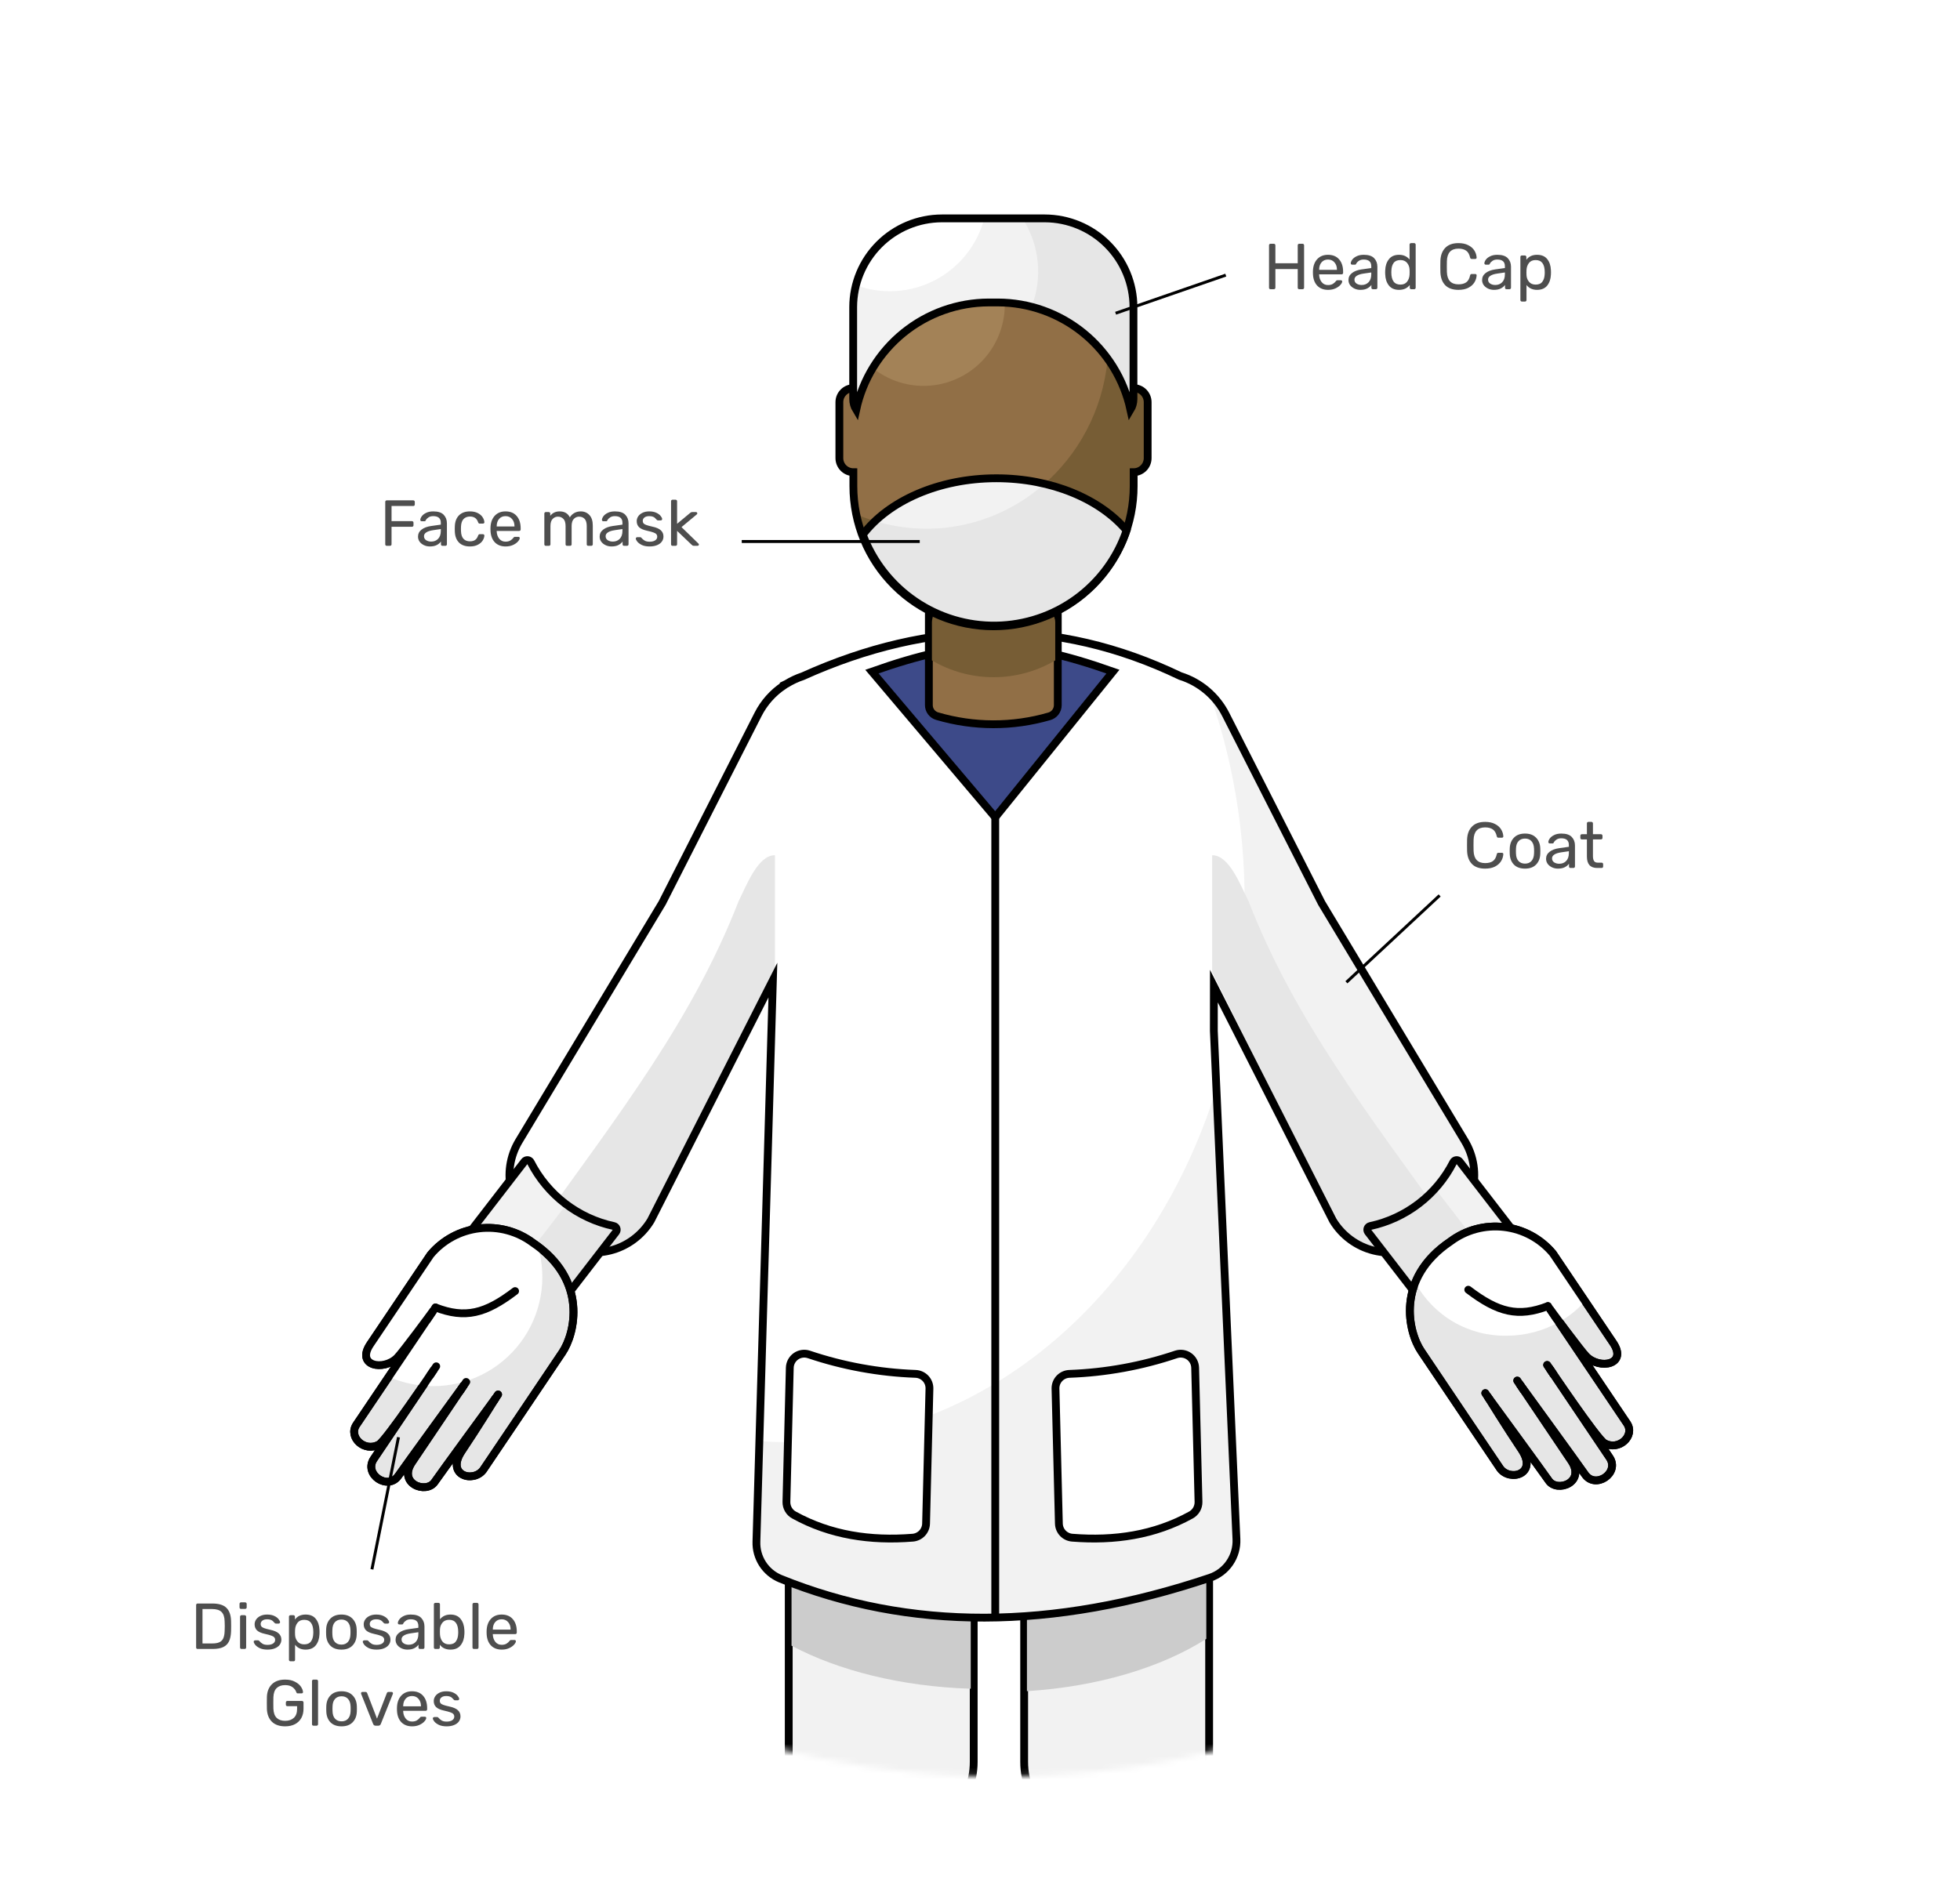 <svg width="332" height="320" viewBox="0 0 332 320" fill="none" xmlns="http://www.w3.org/2000/svg">
<g filter="url(#filter0_d)">
<path d="M323 24H3V311H323V24Z" fill="white"/>
</g>
<mask id="mask0" mask-type="alpha" maskUnits="userSpaceOnUse" x="19" y="0" width="301" height="301">
<circle cx="169.5" cy="150.5" r="150.5" fill="#C4C4C4"/>
</mask>
<g mask="url(#mask0)">
<path d="M192.035 254.789H186.258C179.201 254.789 173.48 260.51 173.48 267.567V298.506C173.48 305.563 179.201 311.284 186.258 311.284H192.035C199.093 311.284 204.813 305.563 204.813 298.506V267.567C204.813 260.51 199.093 254.789 192.035 254.789Z" fill="#F2F2F2" stroke="black" stroke-width="1.323" stroke-miterlimit="10"/>
<path d="M152.157 254.789H146.38C139.322 254.789 133.602 260.51 133.602 267.567V298.506C133.602 305.563 139.322 311.284 146.38 311.284H152.157C159.214 311.284 164.935 305.563 164.935 298.506V267.567C164.935 260.51 159.214 254.789 152.157 254.789Z" fill="#F2F2F2" stroke="black" stroke-width="1.323" stroke-miterlimit="10"/>
<path d="M195.445 255.267H182.845C180.451 255.311 178.173 256.301 176.506 258.019C174.84 259.737 173.921 262.045 173.95 264.439V286.53C186.05 285.762 196.765 282.485 204.333 277.666V264.436C204.361 262.044 203.443 259.738 201.778 258.02C200.113 256.303 197.837 255.313 195.445 255.267Z" fill="#CCCCCC"/>
<path d="M155.545 255.267H142.961C140.59 255.291 138.325 256.253 136.66 257.942C134.995 259.631 134.066 261.91 134.076 264.281V278.827C141.998 283.034 152.633 285.745 164.431 286.118V264.278C164.44 261.907 163.511 259.629 161.846 257.94C160.181 256.252 157.916 255.291 155.545 255.267Z" fill="#CCCCCC"/>
<path d="M248.625 193.346L224.344 152.98L208.109 121.042C207.324 119.5 206.238 118.13 204.915 117.012C203.593 115.895 202.061 115.053 200.409 114.536C179.446 104.472 158.117 104.811 136.458 114.577C135.489 114.9 134.56 115.335 133.691 115.872C133.54 115.945 133.391 116.014 133.239 116.088V116.153C131.397 117.383 129.902 119.067 128.898 121.042L112.658 152.98L88.377 193.346C86.853 195.897 86.399 198.948 87.117 201.832C87.834 204.716 89.664 207.199 92.206 208.738L95.337 210.621C97.888 212.145 100.939 212.598 103.823 211.88C106.706 211.163 109.189 209.333 110.728 206.791L131.41 166.055L128.625 261.194C128.581 262.529 128.945 263.846 129.67 264.968C130.394 266.091 131.444 266.965 132.679 267.474C154.523 276.328 178.785 276.274 205.467 267.311C206.82 266.852 207.986 265.967 208.792 264.788C209.597 263.609 209.998 262.2 209.933 260.773L206.106 174.654L206.113 167.072C206.876 168.572 226.278 206.792 226.278 206.792C227.817 209.334 230.3 211.164 233.184 211.882C236.068 212.6 239.119 212.147 241.67 210.622L244.8 208.739C247.342 207.199 249.171 204.715 249.887 201.831C250.604 198.947 250.15 195.897 248.625 193.346Z" fill="white"/>
<path d="M133.437 244.344C131.978 244.344 130.529 244.292 129.09 244.198L128.59 261.198C128.545 262.533 128.91 263.85 129.634 264.972C130.359 266.095 131.409 266.969 132.644 267.478C154.487 276.332 178.75 276.278 205.432 267.315C206.784 266.857 207.951 265.971 208.756 264.792C209.562 263.613 209.962 262.204 209.898 260.777L206.448 183.135C195.857 218.784 167.171 244.344 133.437 244.344Z" fill="#F2F2F2"/>
<path d="M248.596 193.346L224.314 152.98L208.078 121.042C207.25 119.413 206.084 117.979 204.658 116.836C208.766 128.352 210.851 140.492 210.819 152.718C210.823 159.437 210.201 166.142 208.96 172.745L226.245 206.791C227.784 209.333 230.267 211.163 233.151 211.881C236.035 212.598 239.086 212.146 241.637 210.621L244.767 208.738C247.309 207.198 249.139 204.716 249.856 201.832C250.574 198.948 250.121 195.897 248.596 193.346Z" fill="#F2F2F2"/>
<path d="M131.269 144.897C128.378 144.875 126.475 149.956 125.097 152.718C117.285 172.782 104.846 188.754 91.129 207.883L94.101 209.67C100.783 214.529 107.319 211.538 110.201 205.888C110.201 205.888 114.401 198.313 118.746 189.747L131.269 164.701V144.897Z" fill="#E6E6E6"/>
<path d="M205.324 144.897C208.215 144.875 210.117 149.956 211.495 152.718C219.307 172.782 231.746 188.754 245.463 207.883L242.492 209.67C235.892 214.434 228.881 211.586 226.212 205.888C226.212 205.888 222.196 198.313 217.846 189.747L205.324 164.703V144.897Z" fill="#E6E6E6"/>
<path d="M248.137 193.346L223.855 152.98L207.618 121.042C206.832 119.5 205.746 118.13 204.424 117.012C203.102 115.895 201.57 115.053 199.918 114.536C178.955 104.472 157.626 104.811 135.967 114.577C134.997 114.9 134.069 115.335 133.2 115.872C133.049 115.945 132.9 116.014 132.748 116.088V116.153C130.905 117.383 129.41 119.067 128.407 121.042L112.169 152.98L87.888 193.346C86.363 195.897 85.91 198.948 86.628 201.832C87.345 204.716 89.175 207.199 91.718 208.738L94.848 210.621C97.399 212.145 100.449 212.598 103.333 211.88C106.217 211.163 108.699 209.333 110.239 206.791L130.918 166.055L128.129 261.194C128.084 262.529 128.449 263.846 129.173 264.968C129.898 266.091 130.948 266.965 132.183 267.474C154.026 276.328 178.289 276.274 204.971 267.311C206.323 266.853 207.49 265.967 208.295 264.788C209.101 263.609 209.501 262.2 209.437 260.773L205.61 174.654L205.617 167.072C206.38 168.572 225.782 206.792 225.782 206.792C227.321 209.334 229.804 211.164 232.688 211.882C235.572 212.6 238.623 212.147 241.174 210.622L244.304 208.739C246.847 207.2 248.677 204.717 249.395 201.833C250.113 198.949 249.661 195.898 248.137 193.346Z" stroke="black" stroke-width="1.323" stroke-miterlimit="10"/>
<path d="M154.602 260.525C147.431 261.094 140.665 260.085 134.511 256.692C134.111 256.476 133.779 256.154 133.549 255.761C133.32 255.369 133.203 254.921 133.211 254.466L133.781 231.726C133.792 231.345 133.892 230.971 134.072 230.635C134.253 230.299 134.51 230.01 134.822 229.791C135.134 229.572 135.493 229.429 135.871 229.374C136.248 229.318 136.633 229.351 136.995 229.471C142.825 231.435 148.907 232.547 155.054 232.771C155.375 232.779 155.691 232.849 155.984 232.979C156.278 233.109 156.542 233.295 156.764 233.527C156.985 233.76 157.158 234.033 157.274 234.332C157.39 234.631 157.445 234.95 157.437 235.271L156.864 258.146C156.847 258.752 156.606 259.33 156.189 259.769C155.771 260.208 155.206 260.477 154.602 260.525Z" fill="white" stroke="black" stroke-width="1.323" stroke-miterlimit="10"/>
<path d="M181.622 260.525C188.792 261.094 195.559 260.085 201.713 256.692C202.113 256.476 202.446 256.154 202.675 255.761C202.904 255.369 203.021 254.921 203.013 254.466L202.443 231.726C202.432 231.345 202.333 230.971 202.152 230.635C201.971 230.299 201.715 230.01 201.402 229.791C201.09 229.572 200.731 229.429 200.354 229.374C199.976 229.318 199.591 229.351 199.229 229.471C193.4 231.435 187.317 232.547 181.17 232.771C180.849 232.779 180.533 232.849 180.24 232.979C179.947 233.109 179.682 233.295 179.461 233.527C179.239 233.76 179.066 234.033 178.95 234.332C178.835 234.631 178.779 234.95 178.787 235.271L179.361 258.146C179.378 258.752 179.618 259.329 180.036 259.769C180.453 260.208 181.018 260.477 181.622 260.525Z" fill="white" stroke="black" stroke-width="1.323" stroke-miterlimit="10"/>
<path d="M168.58 138.476L147.691 113.789C163.832 108.089 172.378 108.089 188.519 113.789L168.58 138.476Z" fill="#3D4A89" stroke="black" stroke-width="1.323" stroke-miterlimit="10"/>
<path d="M168.583 138.476V273.778" stroke="black" stroke-width="1.323" stroke-miterlimit="10"/>
<path d="M177.742 121.364C171.532 123.17 164.934 123.159 158.731 121.33C158.327 121.212 157.973 120.965 157.721 120.628C157.47 120.29 157.335 119.88 157.338 119.459V100.203C157.34 99.652 157.559 99.124 157.949 98.734C158.339 98.344 158.867 98.125 159.418 98.123H177.096C177.647 98.125 178.175 98.344 178.565 98.734C178.955 99.124 179.174 99.652 179.176 100.203V119.482C179.173 119.909 179.032 120.323 178.773 120.662C178.515 121.002 178.153 121.248 177.742 121.364Z" fill="#916F46" stroke="black" stroke-width="1.323" stroke-miterlimit="10"/>
<path d="M176.755 103.345H159.846C159.307 103.359 158.795 103.585 158.422 103.975C158.049 104.365 157.846 104.886 157.856 105.425V111.889C161.02 113.755 164.627 114.739 168.3 114.739C171.974 114.739 175.58 113.755 178.745 111.889V105.425C178.755 104.886 178.551 104.364 178.179 103.975C177.806 103.585 177.294 103.359 176.755 103.345Z" fill="#775D35"/>
<path d="M186.34 84.356C183.112 80.948 178.64 79.599 173.474 78.634C174.16 79.19 174.81 79.79 175.419 80.429C175.917 80.953 176.226 81.628 176.297 82.348C176.367 83.067 176.195 83.79 175.808 84.4C171.196 91.59 165.564 96.36 157.315 96.335C156.515 96.335 151.961 95.835 151.208 95.749C154.799 98.94 162.937 101.27 168.291 101.286C176.54 101.311 182.172 96.541 186.784 89.351C187.165 88.555 187.324 87.671 187.246 86.793C187.168 85.914 186.855 85.072 186.34 84.356Z" fill="#F2F2F2"/>
<path d="M189.188 86.254C188.119 85.066 186.828 84.098 185.388 83.406C185.595 83.968 185.66 84.572 185.579 85.165C185.497 85.757 185.271 86.321 184.92 86.806C179.815 94.976 173.563 100.406 164.375 100.416C158.759 100.421 154.129 98.029 150.257 94.803C154.791 100.267 160.545 104.15 168.067 104.143C177.255 104.134 184.082 99.175 189.186 91.005C190.073 89.581 190.331 87.472 189.188 86.254Z" fill="#E6E6E6"/>
<path d="M192.098 65.642C191.905 65.644 191.713 65.671 191.527 65.72C190.358 60.447 187.425 55.731 183.213 52.351C179.001 48.97 173.762 47.128 168.361 47.128C162.961 47.128 157.722 48.97 153.51 52.351C149.298 55.731 146.365 60.447 145.196 65.72C145.01 65.671 144.818 65.644 144.625 65.642C143.996 65.644 143.393 65.894 142.949 66.339C142.504 66.784 142.253 67.386 142.251 68.015V77.515C142.254 78.142 142.505 78.743 142.949 79.186C143.393 79.63 143.994 79.88 144.621 79.883V82.257C144.621 88.552 147.122 94.59 151.573 99.042C156.025 103.493 162.063 105.994 168.358 105.994C174.653 105.994 180.691 103.493 185.143 99.042C189.594 94.59 192.095 88.552 192.095 82.257V79.883C192.724 79.881 193.326 79.631 193.771 79.186C194.216 78.741 194.467 78.139 194.469 77.51V68.01C194.466 67.382 194.215 66.782 193.771 66.338C193.327 65.895 192.725 65.645 192.098 65.642Z" fill="#916F46"/>
<path d="M192.026 65.758C191.833 65.76 191.641 65.786 191.454 65.836C190.776 62.837 189.519 59.999 187.754 57.482C187.754 57.582 187.761 57.673 187.761 57.769C187.761 75.336 173.945 89.577 156.903 89.577C152.821 89.58 148.782 88.749 145.033 87.135C146.213 92.896 149.49 98.014 154.228 101.497C158.967 104.98 164.829 106.58 170.68 105.987C176.531 105.394 181.953 102.651 185.896 98.288C189.84 93.926 192.023 88.255 192.024 82.374V80C192.653 79.998 193.256 79.747 193.7 79.302C194.145 78.858 194.395 78.255 194.397 77.626V68.132C194.395 67.504 194.145 66.901 193.701 66.456C193.257 66.012 192.655 65.761 192.026 65.758Z" fill="#775D35"/>
<path d="M169.459 47.175C169.093 47.158 168.73 47.126 168.359 47.126C163.76 47.141 159.264 48.489 155.415 51.005C151.566 53.522 148.528 57.099 146.669 61.306C148.86 63.517 151.737 64.92 154.828 65.285C157.92 65.649 161.044 64.955 163.69 63.314C166.335 61.673 168.346 59.184 169.394 56.252C170.441 53.321 170.464 50.121 169.457 47.175H169.459Z" fill="#A38257"/>
<path d="M192.027 65.758C191.834 65.76 191.641 65.786 191.455 65.836C190.286 60.563 187.353 55.847 183.141 52.467C178.929 49.086 173.69 47.244 168.289 47.244C162.888 47.244 157.649 49.086 153.437 52.467C149.225 55.847 146.293 60.563 145.124 65.836C144.937 65.786 144.745 65.76 144.552 65.758C143.923 65.76 143.32 66.011 142.876 66.456C142.431 66.9 142.181 67.503 142.179 68.132V77.627C142.181 78.256 142.431 78.859 142.876 79.303C143.32 79.748 143.923 79.999 144.552 80.001V82.375C144.552 88.671 147.053 94.708 151.504 99.16C155.956 103.612 161.994 106.113 168.289 106.113C174.585 106.113 180.623 103.612 185.074 99.16C189.526 94.708 192.027 88.671 192.027 82.375V80.001C192.656 79.999 193.258 79.748 193.703 79.303C194.147 78.859 194.398 78.256 194.4 77.627V68.132C194.398 67.503 194.147 66.9 193.703 66.456C193.258 66.011 192.656 65.76 192.027 65.758V65.758Z" stroke="black" stroke-width="1.323" stroke-miterlimit="10"/>
<path d="M176.984 37H159.529C155.551 37.012 151.74 38.597 148.928 41.409C146.116 44.222 144.53 48.033 144.519 52.01V67.625C144.522 68.26 144.697 68.882 145.026 69.425C146.135 64.289 148.966 59.687 153.049 56.38C157.133 53.074 162.223 51.262 167.478 51.245H169.035C174.289 51.262 179.379 53.074 183.463 56.38C187.546 59.687 190.377 64.289 191.487 69.425C191.816 68.882 191.991 68.26 191.995 67.625V52.01C191.983 48.033 190.397 44.221 187.585 41.409C184.772 38.597 180.961 37.012 176.984 37Z" fill="white"/>
<path d="M176.984 37H166.729C166.142 39.232 165.095 41.316 163.655 43.119C162.216 44.922 160.415 46.404 158.368 47.471C156.322 48.537 154.075 49.163 151.772 49.31C149.47 49.456 147.162 49.12 144.997 48.322C144.683 49.527 144.522 50.766 144.517 52.011V67.626C144.52 68.261 144.695 68.883 145.024 69.426C146.133 64.29 148.964 59.688 153.048 56.382C157.131 53.075 162.221 51.263 167.476 51.246H169.033C174.287 51.263 179.377 53.075 183.461 56.381C187.544 59.688 190.375 64.29 191.485 69.426C191.814 68.883 191.989 68.261 191.993 67.626V52.01C191.981 48.033 190.396 44.222 187.584 41.41C184.771 38.597 180.961 37.012 176.984 37Z" fill="#F2F2F2"/>
<path d="M176.983 37H173.183C174.611 39.194 175.497 41.696 175.768 44.299C176.038 46.903 175.686 49.534 174.739 51.974C178.87 53.05 182.623 55.25 185.58 58.33C188.537 61.41 190.583 65.25 191.49 69.422C191.819 68.879 191.994 68.257 191.998 67.622V52.01C191.986 48.032 190.4 44.22 187.586 41.408C184.773 38.595 180.961 37.011 176.983 37Z" fill="#E6E6E6"/>
<path d="M176.984 37H159.529C155.551 37.012 151.74 38.597 148.928 41.409C146.116 44.222 144.53 48.033 144.519 52.01V67.625C144.522 68.26 144.697 68.882 145.026 69.425C146.135 64.289 148.966 59.687 153.049 56.38C157.133 53.074 162.223 51.262 167.478 51.245H169.035C174.289 51.262 179.379 53.074 183.463 56.38C187.546 59.687 190.377 64.289 191.487 69.425C191.816 68.882 191.991 68.26 191.995 67.625V52.01C191.983 48.033 190.397 44.221 187.585 41.409C184.772 38.597 180.961 37.012 176.984 37Z" stroke="black" stroke-width="1.323" stroke-miterlimit="10"/>
<path fill-rule="evenodd" clip-rule="evenodd" d="M259.231 212.338L243.731 224.291L231.731 208.733C231.667 208.648 231.624 208.549 231.608 208.444C231.592 208.339 231.602 208.231 231.638 208.131C231.674 208.031 231.735 207.941 231.815 207.871C231.894 207.8 231.991 207.751 232.094 207.727C235.097 207.083 237.919 205.777 240.354 203.905C242.788 202.032 244.775 199.641 246.169 196.904C246.217 196.808 246.289 196.726 246.377 196.665C246.466 196.604 246.568 196.566 246.675 196.556C246.782 196.545 246.889 196.562 246.988 196.604C247.087 196.646 247.173 196.712 247.239 196.797L259.231 212.338Z" fill="#E6E6E6"/>
<path fill-rule="evenodd" clip-rule="evenodd" d="M254.418 216.051L259.231 212.338L247.242 196.796C247.176 196.711 247.089 196.645 246.991 196.603C246.892 196.561 246.784 196.544 246.677 196.555C246.57 196.565 246.468 196.603 246.38 196.664C246.291 196.725 246.22 196.807 246.172 196.903C245.336 198.515 244.302 200.016 243.093 201.37L254.418 216.051Z" fill="#F2F2F2"/>
<path fill-rule="evenodd" clip-rule="evenodd" d="M259.231 212.338L243.731 224.291L231.731 208.733C231.667 208.648 231.624 208.549 231.608 208.444C231.592 208.339 231.602 208.231 231.638 208.131C231.674 208.031 231.735 207.941 231.815 207.871C231.894 207.8 231.991 207.751 232.094 207.727C235.097 207.083 237.919 205.777 240.354 203.905C242.788 202.032 244.775 199.641 246.169 196.904C246.217 196.808 246.289 196.726 246.377 196.665C246.466 196.604 246.568 196.566 246.675 196.556C246.782 196.545 246.889 196.562 246.988 196.604C247.087 196.646 247.173 196.712 247.239 196.797L259.231 212.338Z" stroke="black" stroke-width="1.323" stroke-miterlimit="10" stroke-linecap="round"/>
<path fill-rule="evenodd" clip-rule="evenodd" d="M262.551 221.807C262.551 221.807 267.816 228.941 268.713 229.829C270.999 232.094 275.72 231.198 273.253 227.529L263.034 212.349C260.95 209.861 257.992 208.265 254.768 207.889C251.544 207.513 248.299 208.386 245.698 210.328C236.276 216.671 238.592 225.761 240.707 228.902C242.822 232.043 253.728 248.281 254.098 248.793C255.748 251.076 260.548 249.775 257.729 245.587C255.263 241.923 251.943 236.552 251.943 236.552C251.943 236.552 261.543 249.685 262.333 250.852C263.743 252.946 268.633 251.174 266.168 247.51L257.358 234.424C257.358 234.424 267.665 248.605 268.458 249.775C270.22 252.392 274.407 249.575 272.646 246.956L262.426 231.776C262.426 231.776 270.526 243.815 271.759 244.51C274.215 245.899 277.003 243.261 275.594 241.167L262.551 221.807Z" fill="#E6E6E6" stroke="black" stroke-width="1.323" stroke-miterlimit="10" stroke-linecap="round"/>
<path d="M262.198 221.284L263.608 223.378" stroke="black" stroke-width="1.323" stroke-miterlimit="10" stroke-linecap="round"/>
<path d="M262.068 231.26L263.125 232.83" stroke="black" stroke-width="1.323" stroke-miterlimit="10" stroke-linecap="round"/>
<path d="M257.005 233.908L258.062 235.478" stroke="black" stroke-width="1.323" stroke-miterlimit="10" stroke-linecap="round"/>
<path d="M251.589 236.033L252.294 237.08" stroke="black" stroke-width="1.323" stroke-miterlimit="10" stroke-linecap="round"/>
<path d="M248.707 218.512C253.758 222.358 257.154 223.219 262.196 221.286" stroke="black" stroke-width="1.323" stroke-miterlimit="10" stroke-linecap="round"/>
<path fill-rule="evenodd" clip-rule="evenodd" d="M264.147 223.954C265.778 223.037 267.245 221.854 268.486 220.454L263.033 212.354C260.949 209.867 257.993 208.272 254.77 207.896C251.547 207.52 248.302 208.392 245.702 210.333C243.05 211.997 240.969 214.432 239.738 217.312C241.245 220.079 243.482 222.38 246.205 223.965C248.928 225.551 252.033 226.36 255.183 226.304C258.283 226.31 261.333 225.523 264.042 224.016L262.555 221.807C262.555 221.807 263.235 222.733 264.147 223.954Z" fill="white"/>
<path fill-rule="evenodd" clip-rule="evenodd" d="M262.551 221.807C262.551 221.807 267.816 228.941 268.713 229.829C270.999 232.094 275.72 231.198 273.253 227.529L263.034 212.349C260.95 209.861 257.992 208.265 254.768 207.889C251.544 207.513 248.299 208.386 245.698 210.328C236.276 216.671 238.592 225.761 240.707 228.902C242.822 232.043 253.728 248.281 254.098 248.793C255.748 251.076 260.548 249.775 257.729 245.587C255.263 241.923 251.943 236.552 251.943 236.552C251.943 236.552 261.543 249.685 262.333 250.852C263.743 252.946 268.633 251.174 266.168 247.51L257.358 234.424C257.358 234.424 267.665 248.605 268.458 249.775C270.22 252.392 274.407 249.575 272.646 246.956L262.426 231.776C262.426 231.776 270.526 243.815 271.759 244.51C274.215 245.899 277.003 243.261 275.594 241.167L262.551 221.807Z" stroke="black" stroke-width="1.323" stroke-miterlimit="10" stroke-linecap="round"/>
<path d="M262.198 221.284L263.608 223.378" stroke="black" stroke-width="1.323" stroke-miterlimit="10" stroke-linecap="round"/>
<path d="M262.068 231.26L263.125 232.83" stroke="black" stroke-width="1.323" stroke-miterlimit="10" stroke-linecap="round"/>
<path d="M257.005 233.908L258.062 235.478" stroke="black" stroke-width="1.323" stroke-miterlimit="10" stroke-linecap="round"/>
<path d="M251.589 236.033L252.294 237.08" stroke="black" stroke-width="1.323" stroke-miterlimit="10" stroke-linecap="round"/>
<path d="M248.707 218.512C253.758 222.358 257.154 223.219 262.196 221.286" stroke="black" stroke-width="1.323" stroke-miterlimit="10" stroke-linecap="round"/>
<path fill-rule="evenodd" clip-rule="evenodd" d="M76.836 212.338L92.336 224.291L104.336 208.733C104.401 208.649 104.443 208.549 104.459 208.444C104.476 208.339 104.465 208.231 104.429 208.131C104.393 208.031 104.333 207.942 104.253 207.871C104.174 207.801 104.078 207.751 103.974 207.727C100.971 207.083 98.149 205.777 95.714 203.905C93.279 202.032 91.292 199.641 89.898 196.904C89.85 196.808 89.778 196.726 89.69 196.665C89.602 196.604 89.499 196.566 89.392 196.556C89.286 196.545 89.178 196.562 89.079 196.604C88.98 196.646 88.894 196.712 88.828 196.797L76.836 212.338Z" fill="#E6E6E6"/>
<path fill-rule="evenodd" clip-rule="evenodd" d="M84.497 218.9L76.836 212.338L88.824 196.796C88.89 196.711 88.976 196.645 89.075 196.603C89.174 196.561 89.282 196.544 89.388 196.555C89.495 196.565 89.598 196.603 89.686 196.664C89.774 196.725 89.846 196.807 89.894 196.903C90.779 198.596 94.66 202.924 95.821 204.218L84.497 218.9Z" fill="#F2F2F2"/>
<path fill-rule="evenodd" clip-rule="evenodd" d="M76.836 212.338L92.336 224.291L104.336 208.733C104.401 208.649 104.443 208.549 104.459 208.444C104.476 208.339 104.465 208.231 104.429 208.131C104.393 208.031 104.333 207.942 104.253 207.871C104.174 207.801 104.078 207.751 103.974 207.727C100.971 207.083 98.149 205.777 95.714 203.905C93.279 202.032 91.292 199.641 89.898 196.904C89.85 196.808 89.778 196.726 89.69 196.665C89.602 196.604 89.499 196.566 89.392 196.556C89.286 196.545 89.178 196.562 89.079 196.604C88.98 196.646 88.894 196.712 88.828 196.797L76.836 212.338Z" stroke="black" stroke-width="1.323" stroke-miterlimit="10" stroke-linecap="round"/>
<path fill-rule="evenodd" clip-rule="evenodd" d="M73.409 222.036C73.409 222.036 68.144 229.17 67.247 230.058C64.961 232.323 60.24 231.426 62.707 227.758L72.926 212.578C75.01 210.089 77.968 208.493 81.192 208.117C84.416 207.741 87.661 208.614 90.262 210.556C99.684 216.899 97.368 225.989 95.253 229.131C93.138 232.273 82.232 248.51 81.862 249.021C80.212 251.304 75.412 250.003 78.231 245.816C80.697 242.152 84.017 236.78 84.017 236.78C84.017 236.78 74.417 249.913 73.627 251.08C72.217 253.174 67.327 251.402 69.792 247.737L78.602 234.651C78.602 234.651 68.295 248.832 67.502 250.003C65.74 252.62 61.553 249.803 63.314 247.183L73.534 232.003C73.534 232.003 65.434 244.042 64.201 244.737C61.745 246.126 58.957 243.489 60.366 241.395L73.409 222.036Z" fill="#E6E6E6" stroke="black" stroke-width="1.323" stroke-miterlimit="10" stroke-linecap="round"/>
<path d="M73.763 221.513L72.353 223.607" stroke="black" stroke-width="1.323" stroke-miterlimit="10" stroke-linecap="round"/>
<path d="M73.892 231.489L72.835 233.059" stroke="black" stroke-width="1.323" stroke-miterlimit="10" stroke-linecap="round"/>
<path d="M78.955 234.137L77.898 235.707" stroke="black" stroke-width="1.323" stroke-miterlimit="10" stroke-linecap="round"/>
<path d="M84.371 236.262L83.666 237.309" stroke="black" stroke-width="1.323" stroke-miterlimit="10" stroke-linecap="round"/>
<path d="M87.253 218.743C82.202 222.589 78.806 223.45 73.764 221.517" stroke="black" stroke-width="1.323" stroke-miterlimit="10" stroke-linecap="round"/>
<path fill-rule="evenodd" clip-rule="evenodd" d="M73.351 234.85C76.225 234.855 79.061 234.189 81.632 232.907C84.204 231.624 86.441 229.759 88.166 227.461C89.891 225.163 91.056 222.494 91.57 219.666C92.083 216.838 91.93 213.93 91.122 211.172C90.848 210.966 90.561 210.762 90.263 210.561C87.663 208.619 84.417 207.746 81.193 208.122C77.969 208.498 75.011 210.094 72.927 212.583L62.708 227.763C60.241 231.427 64.962 232.323 67.248 230.063C68.148 229.174 73.41 222.041 73.41 222.041L65.857 233.26C67.698 234.078 69.66 234.587 71.665 234.769C72.765 233.164 73.54 232.017 73.54 232.017L71.687 234.771C72.235 234.814 72.789 234.85 73.351 234.85Z" fill="white"/>
<path fill-rule="evenodd" clip-rule="evenodd" d="M73.409 222.036C73.409 222.036 68.144 229.17 67.247 230.058C64.961 232.323 60.24 231.426 62.707 227.758L72.926 212.578C75.01 210.089 77.968 208.493 81.192 208.117C84.416 207.741 87.661 208.614 90.262 210.556C99.684 216.899 97.368 225.989 95.253 229.131C93.138 232.273 82.232 248.51 81.862 249.021C80.212 251.304 75.412 250.003 78.231 245.816C80.697 242.152 84.017 236.78 84.017 236.78C84.017 236.78 74.417 249.913 73.627 251.08C72.217 253.174 67.327 251.402 69.792 247.737L78.602 234.651C78.602 234.651 68.295 248.832 67.502 250.003C65.74 252.62 61.553 249.803 63.314 247.183L73.534 232.003C73.534 232.003 65.434 244.042 64.201 244.737C61.745 246.126 58.957 243.489 60.366 241.395L73.409 222.036Z" stroke="black" stroke-width="1.323" stroke-miterlimit="10" stroke-linecap="round"/>
<path d="M73.763 221.513L72.353 223.607" stroke="black" stroke-width="1.323" stroke-miterlimit="10" stroke-linecap="round"/>
<path d="M73.892 231.489L72.835 233.059" stroke="black" stroke-width="1.323" stroke-miterlimit="10" stroke-linecap="round"/>
<path d="M78.955 234.137L77.898 235.707" stroke="black" stroke-width="1.323" stroke-miterlimit="10" stroke-linecap="round"/>
<path d="M84.371 236.262L83.666 237.309" stroke="black" stroke-width="1.323" stroke-miterlimit="10" stroke-linecap="round"/>
<path d="M87.253 218.743C82.202 222.589 78.806 223.45 73.764 221.517" stroke="black" stroke-width="1.323" stroke-miterlimit="10" stroke-linecap="round"/>
<path d="M190.83 89.877C186.362 84.582 178.16 81.032 168.775 81.032C158.975 81.032 150.461 84.903 146.147 90.591C147.864 95.176 150.957 99.117 155.002 101.874C159.047 104.632 163.846 106.07 168.741 105.992C173.636 105.913 178.386 104.323 182.341 101.437C186.296 98.552 189.261 94.514 190.83 89.877Z" fill="#F2F2F2"/>
<path d="M190.807 89.849C187.695 86.176 182.78 83.349 176.922 81.968C173.079 85.389 168.422 87.766 163.397 88.873C158.372 89.98 153.147 89.779 148.222 88.29C147.439 89.026 146.722 89.829 146.079 90.69C147.795 95.29 150.897 99.244 154.956 102.006C159.015 104.768 163.831 106.202 168.74 106.11C173.649 106.018 178.408 104.405 182.361 101.493C186.314 98.581 189.265 94.514 190.808 89.853L190.807 89.849Z" fill="#E6E6E6"/>
<path d="M190.83 89.877C186.362 84.582 178.16 81.032 168.775 81.032C158.975 81.032 150.461 84.903 146.147 90.591C147.864 95.176 150.957 99.117 155.002 101.874C159.047 104.632 163.846 106.07 168.741 105.992C173.636 105.913 178.386 104.323 182.341 101.437C186.296 98.552 189.261 94.514 190.83 89.877V89.877Z" stroke="black" stroke-width="1.323" stroke-miterlimit="10"/>
</g>
<path d="M65.509 92.474C65.436 92.474 65.373 92.452 65.322 92.408C65.278 92.357 65.256 92.294 65.256 92.221V85.038C65.256 84.957 65.278 84.895 65.322 84.851C65.373 84.8 65.436 84.774 65.509 84.774H69.997C70.078 84.774 70.14 84.8 70.184 84.851C70.235 84.895 70.261 84.957 70.261 85.038V85.478C70.261 85.552 70.235 85.614 70.184 85.665C70.14 85.709 70.078 85.731 69.997 85.731H66.323V88.294H69.777C69.858 88.294 69.92 88.32 69.964 88.371C70.015 88.415 70.041 88.478 70.041 88.558V88.998C70.041 89.072 70.015 89.134 69.964 89.185C69.912 89.229 69.85 89.251 69.777 89.251H66.323V92.221C66.323 92.294 66.297 92.357 66.246 92.408C66.195 92.452 66.132 92.474 66.059 92.474H65.509ZM72.809 92.584C72.45 92.584 72.116 92.511 71.808 92.364C71.5 92.218 71.255 92.019 71.071 91.77C70.895 91.513 70.807 91.231 70.807 90.923C70.807 90.439 71.005 90.043 71.401 89.735C71.805 89.42 72.347 89.215 73.029 89.119L74.668 88.888V88.569C74.668 87.821 74.239 87.447 73.381 87.447C73.059 87.447 72.795 87.517 72.589 87.656C72.384 87.788 72.23 87.946 72.127 88.129C72.105 88.195 72.076 88.243 72.039 88.272C72.01 88.302 71.966 88.316 71.907 88.316H71.434C71.368 88.316 71.31 88.294 71.258 88.25C71.214 88.199 71.192 88.14 71.192 88.074C71.2 87.898 71.28 87.7 71.434 87.48C71.596 87.253 71.841 87.058 72.171 86.897C72.501 86.728 72.908 86.644 73.392 86.644C74.214 86.644 74.804 86.838 75.163 87.227C75.523 87.609 75.702 88.085 75.702 88.657V92.221C75.702 92.294 75.677 92.357 75.625 92.408C75.581 92.452 75.523 92.474 75.449 92.474H74.943C74.87 92.474 74.808 92.452 74.756 92.408C74.712 92.357 74.69 92.294 74.69 92.221V91.748C74.529 91.983 74.294 92.181 73.986 92.342C73.678 92.504 73.286 92.584 72.809 92.584ZM73.04 91.759C73.517 91.759 73.906 91.605 74.206 91.297C74.514 90.982 74.668 90.531 74.668 89.944V89.636L73.392 89.823C72.872 89.897 72.479 90.021 72.215 90.197C71.951 90.366 71.819 90.582 71.819 90.846C71.819 91.139 71.94 91.367 72.182 91.528C72.424 91.682 72.71 91.759 73.04 91.759ZM79.594 92.584C78.809 92.584 78.193 92.364 77.746 91.924C77.306 91.477 77.071 90.853 77.042 90.054L77.031 89.614L77.042 89.174C77.071 88.375 77.306 87.755 77.746 87.315C78.193 86.868 78.809 86.644 79.594 86.644C80.122 86.644 80.569 86.74 80.936 86.93C81.302 87.121 81.574 87.356 81.75 87.634C81.933 87.913 82.032 88.192 82.047 88.47C82.054 88.543 82.032 88.602 81.981 88.646C81.929 88.69 81.867 88.712 81.794 88.712H81.266C81.192 88.712 81.137 88.698 81.101 88.668C81.064 88.639 81.027 88.58 80.991 88.492C80.866 88.14 80.69 87.891 80.463 87.744C80.235 87.59 79.949 87.513 79.605 87.513C79.15 87.513 78.787 87.656 78.516 87.942C78.252 88.221 78.109 88.65 78.087 89.229L78.076 89.625L78.087 89.999C78.109 90.586 78.252 91.019 78.516 91.297C78.78 91.576 79.143 91.715 79.605 91.715C79.949 91.715 80.235 91.642 80.463 91.495C80.69 91.341 80.866 91.088 80.991 90.736C81.027 90.648 81.064 90.59 81.101 90.56C81.137 90.523 81.192 90.505 81.266 90.505H81.794C81.867 90.505 81.929 90.531 81.981 90.582C82.032 90.626 82.054 90.685 82.047 90.758C82.032 91.029 81.933 91.308 81.75 91.594C81.574 91.873 81.302 92.108 80.936 92.298C80.576 92.489 80.129 92.584 79.594 92.584ZM85.641 92.584C84.886 92.584 84.281 92.353 83.826 91.891C83.379 91.422 83.133 90.784 83.089 89.977L83.078 89.603L83.089 89.24C83.14 88.448 83.39 87.817 83.837 87.348C84.292 86.879 84.889 86.644 85.63 86.644C86.444 86.644 87.075 86.904 87.522 87.425C87.969 87.939 88.193 88.635 88.193 89.515V89.702C88.193 89.775 88.167 89.838 88.116 89.889C88.072 89.933 88.013 89.955 87.94 89.955H84.134V90.054C84.156 90.531 84.299 90.938 84.563 91.275C84.834 91.605 85.19 91.77 85.63 91.77C85.967 91.77 86.242 91.704 86.455 91.572C86.675 91.433 86.836 91.29 86.939 91.143C87.005 91.055 87.053 91.004 87.082 90.989C87.119 90.967 87.181 90.956 87.269 90.956H87.808C87.874 90.956 87.929 90.975 87.973 91.011C88.017 91.048 88.039 91.099 88.039 91.165C88.039 91.326 87.936 91.521 87.731 91.748C87.533 91.975 87.251 92.174 86.884 92.342C86.525 92.504 86.11 92.584 85.641 92.584ZM87.148 89.196V89.163C87.148 88.657 87.009 88.246 86.73 87.931C86.459 87.609 86.092 87.447 85.63 87.447C85.168 87.447 84.801 87.609 84.53 87.931C84.266 88.246 84.134 88.657 84.134 89.163V89.196H87.148ZM92.458 92.474C92.384 92.474 92.322 92.452 92.271 92.408C92.227 92.357 92.205 92.294 92.205 92.221V87.007C92.205 86.934 92.227 86.875 92.271 86.831C92.322 86.78 92.384 86.754 92.458 86.754H92.953C93.026 86.754 93.085 86.78 93.129 86.831C93.18 86.875 93.206 86.934 93.206 87.007V87.392C93.587 86.894 94.119 86.644 94.801 86.644C95.615 86.644 96.19 86.981 96.528 87.656C96.704 87.348 96.953 87.103 97.276 86.919C97.598 86.736 97.961 86.644 98.365 86.644C98.966 86.644 99.457 86.85 99.839 87.26C100.22 87.671 100.411 88.265 100.411 89.042V92.221C100.411 92.294 100.385 92.357 100.334 92.408C100.29 92.452 100.231 92.474 100.158 92.474H99.641C99.567 92.474 99.505 92.452 99.454 92.408C99.41 92.357 99.388 92.294 99.388 92.221V89.141C99.388 88.569 99.267 88.159 99.025 87.909C98.79 87.66 98.478 87.535 98.09 87.535C97.745 87.535 97.448 87.663 97.199 87.92C96.949 88.169 96.825 88.576 96.825 89.141V92.221C96.825 92.294 96.799 92.357 96.748 92.408C96.704 92.452 96.645 92.474 96.572 92.474H96.055C95.981 92.474 95.919 92.452 95.868 92.408C95.824 92.357 95.802 92.294 95.802 92.221V89.141C95.802 88.569 95.677 88.159 95.428 87.909C95.186 87.66 94.878 87.535 94.504 87.535C94.159 87.535 93.862 87.663 93.613 87.92C93.363 88.169 93.239 88.573 93.239 89.13V92.221C93.239 92.294 93.213 92.357 93.162 92.408C93.118 92.452 93.059 92.474 92.986 92.474H92.458ZM103.575 92.584C103.216 92.584 102.882 92.511 102.574 92.364C102.266 92.218 102.02 92.019 101.837 91.77C101.661 91.513 101.573 91.231 101.573 90.923C101.573 90.439 101.771 90.043 102.167 89.735C102.57 89.42 103.113 89.215 103.795 89.119L105.434 88.888V88.569C105.434 87.821 105.005 87.447 104.147 87.447C103.824 87.447 103.56 87.517 103.355 87.656C103.15 87.788 102.996 87.946 102.893 88.129C102.871 88.195 102.842 88.243 102.805 88.272C102.776 88.302 102.732 88.316 102.673 88.316H102.2C102.134 88.316 102.075 88.294 102.024 88.25C101.98 88.199 101.958 88.14 101.958 88.074C101.965 87.898 102.046 87.7 102.2 87.48C102.361 87.253 102.607 87.058 102.937 86.897C103.267 86.728 103.674 86.644 104.158 86.644C104.979 86.644 105.57 86.838 105.929 87.227C106.288 87.609 106.468 88.085 106.468 88.657V92.221C106.468 92.294 106.442 92.357 106.391 92.408C106.347 92.452 106.288 92.474 106.215 92.474H105.709C105.636 92.474 105.573 92.452 105.522 92.408C105.478 92.357 105.456 92.294 105.456 92.221V91.748C105.295 91.983 105.06 92.181 104.752 92.342C104.444 92.504 104.052 92.584 103.575 92.584ZM103.806 91.759C104.283 91.759 104.671 91.605 104.972 91.297C105.28 90.982 105.434 90.531 105.434 89.944V89.636L104.158 89.823C103.637 89.897 103.245 90.021 102.981 90.197C102.717 90.366 102.585 90.582 102.585 90.846C102.585 91.139 102.706 91.367 102.948 91.528C103.19 91.682 103.476 91.759 103.806 91.759ZM110.029 92.584C109.516 92.584 109.083 92.504 108.731 92.342C108.387 92.174 108.126 91.983 107.95 91.77C107.782 91.558 107.697 91.382 107.697 91.242C107.697 91.169 107.723 91.114 107.774 91.077C107.833 91.033 107.892 91.011 107.95 91.011H108.445C108.519 91.011 108.585 91.048 108.643 91.121C108.819 91.326 109.01 91.488 109.215 91.605C109.421 91.722 109.696 91.781 110.04 91.781C110.422 91.781 110.73 91.708 110.964 91.561C111.206 91.407 111.327 91.198 111.327 90.934C111.327 90.758 111.276 90.615 111.173 90.505C111.078 90.388 110.909 90.289 110.667 90.208C110.433 90.12 110.081 90.025 109.611 89.922C108.973 89.783 108.519 89.581 108.247 89.317C107.983 89.053 107.851 88.712 107.851 88.294C107.851 88.016 107.932 87.751 108.093 87.502C108.262 87.246 108.504 87.04 108.819 86.886C109.142 86.725 109.527 86.644 109.974 86.644C110.444 86.644 110.843 86.721 111.173 86.875C111.503 87.029 111.749 87.213 111.91 87.425C112.079 87.63 112.163 87.803 112.163 87.942C112.163 88.008 112.138 88.063 112.086 88.107C112.042 88.151 111.987 88.173 111.921 88.173H111.459C111.371 88.173 111.298 88.136 111.239 88.063C111.122 87.924 111.019 87.817 110.931 87.744C110.851 87.663 110.73 87.594 110.568 87.535C110.414 87.477 110.216 87.447 109.974 87.447C109.622 87.447 109.351 87.524 109.16 87.678C108.97 87.825 108.874 88.019 108.874 88.261C108.874 88.415 108.915 88.547 108.995 88.657C109.076 88.76 109.23 88.855 109.457 88.943C109.692 89.031 110.029 89.123 110.469 89.218C111.166 89.365 111.657 89.578 111.943 89.856C112.237 90.127 112.383 90.476 112.383 90.901C112.383 91.216 112.292 91.502 112.108 91.759C111.925 92.016 111.654 92.218 111.294 92.364C110.942 92.511 110.521 92.584 110.029 92.584ZM113.921 92.474C113.847 92.474 113.785 92.452 113.734 92.408C113.69 92.357 113.668 92.294 113.668 92.221V84.917C113.668 84.844 113.69 84.785 113.734 84.741C113.785 84.69 113.847 84.664 113.921 84.664H114.438C114.511 84.664 114.57 84.69 114.614 84.741C114.665 84.785 114.691 84.844 114.691 84.917V88.745L116.858 86.941C116.88 86.927 116.916 86.897 116.968 86.853C117.019 86.817 117.067 86.791 117.111 86.776C117.162 86.761 117.224 86.754 117.298 86.754H117.881C117.947 86.754 118.002 86.776 118.046 86.82C118.09 86.864 118.112 86.919 118.112 86.985C118.112 87.066 118.068 87.135 117.98 87.194L115.439 89.306L118.255 92.045C118.343 92.118 118.387 92.184 118.387 92.243C118.387 92.309 118.365 92.364 118.321 92.408C118.277 92.452 118.222 92.474 118.156 92.474H117.584C117.474 92.474 117.393 92.463 117.342 92.441C117.298 92.419 117.232 92.368 117.144 92.287L114.691 89.944V92.221C114.691 92.294 114.665 92.357 114.614 92.408C114.57 92.452 114.511 92.474 114.438 92.474H113.921Z" fill="#4E4E4E"/>
<path d="M125.644 91.745H155.793" stroke="black" stroke-width="0.5" stroke-miterlimit="10"/>
<path d="M251.564 147.168C250.581 147.168 249.833 146.904 249.32 146.376C248.814 145.848 248.543 145.118 248.506 144.187C248.499 143.989 248.495 143.666 248.495 143.219C248.495 142.764 248.499 142.434 248.506 142.229C248.543 141.305 248.818 140.579 249.331 140.051C249.844 139.516 250.589 139.248 251.564 139.248C252.217 139.248 252.77 139.365 253.225 139.6C253.68 139.827 254.024 140.128 254.259 140.502C254.494 140.876 254.622 141.276 254.644 141.701V141.723C254.644 141.782 254.618 141.833 254.567 141.877C254.523 141.914 254.472 141.932 254.413 141.932H253.808C253.661 141.932 253.57 141.848 253.533 141.679C253.408 141.129 253.185 140.744 252.862 140.524C252.539 140.297 252.107 140.183 251.564 140.183C250.303 140.183 249.65 140.883 249.606 142.284C249.599 142.482 249.595 142.786 249.595 143.197C249.595 143.608 249.599 143.919 249.606 144.132C249.65 145.533 250.303 146.233 251.564 146.233C252.107 146.233 252.539 146.123 252.862 145.903C253.192 145.676 253.416 145.287 253.533 144.737C253.555 144.642 253.588 144.576 253.632 144.539C253.676 144.502 253.735 144.484 253.808 144.484H254.413C254.479 144.484 254.534 144.506 254.578 144.55C254.629 144.587 254.651 144.638 254.644 144.704C254.622 145.137 254.494 145.54 254.259 145.914C254.024 146.288 253.68 146.592 253.225 146.827C252.77 147.054 252.217 147.168 251.564 147.168ZM258.318 147.168C257.511 147.168 256.884 146.941 256.437 146.486C255.997 146.031 255.762 145.426 255.733 144.671L255.722 144.198L255.733 143.725C255.762 142.977 256.001 142.376 256.448 141.921C256.895 141.459 257.519 141.228 258.318 141.228C259.117 141.228 259.741 141.459 260.188 141.921C260.635 142.376 260.874 142.977 260.903 143.725C260.91 143.806 260.914 143.963 260.914 144.198C260.914 144.433 260.91 144.59 260.903 144.671C260.874 145.426 260.635 146.031 260.188 146.486C259.748 146.941 259.125 147.168 258.318 147.168ZM258.318 146.321C258.78 146.321 259.143 146.174 259.407 145.881C259.678 145.588 259.825 145.166 259.847 144.616C259.854 144.543 259.858 144.403 259.858 144.198C259.858 143.993 259.854 143.853 259.847 143.78C259.825 143.23 259.678 142.808 259.407 142.515C259.143 142.222 258.78 142.075 258.318 142.075C257.856 142.075 257.489 142.222 257.218 142.515C256.947 142.808 256.804 143.23 256.789 143.78L256.778 144.198L256.789 144.616C256.804 145.166 256.947 145.588 257.218 145.881C257.489 146.174 257.856 146.321 258.318 146.321ZM263.887 147.168C263.527 147.168 263.194 147.095 262.886 146.948C262.578 146.801 262.332 146.603 262.149 146.354C261.973 146.097 261.885 145.815 261.885 145.507C261.885 145.023 262.083 144.627 262.479 144.319C262.882 144.004 263.425 143.798 264.107 143.703L265.746 143.472V143.153C265.746 142.405 265.317 142.031 264.459 142.031C264.136 142.031 263.872 142.101 263.667 142.24C263.461 142.372 263.307 142.53 263.205 142.713C263.183 142.779 263.153 142.827 263.117 142.856C263.087 142.885 263.043 142.9 262.985 142.9H262.512C262.446 142.9 262.387 142.878 262.336 142.834C262.292 142.783 262.27 142.724 262.27 142.658C262.277 142.482 262.358 142.284 262.512 142.064C262.673 141.837 262.919 141.642 263.249 141.481C263.579 141.312 263.986 141.228 264.47 141.228C265.291 141.228 265.881 141.422 266.241 141.811C266.6 142.192 266.78 142.669 266.78 143.241V146.805C266.78 146.878 266.754 146.941 266.703 146.992C266.659 147.036 266.6 147.058 266.527 147.058H266.021C265.947 147.058 265.885 147.036 265.834 146.992C265.79 146.941 265.768 146.878 265.768 146.805V146.332C265.606 146.567 265.372 146.765 265.064 146.926C264.756 147.087 264.363 147.168 263.887 147.168ZM264.118 146.343C264.594 146.343 264.983 146.189 265.284 145.881C265.592 145.566 265.746 145.115 265.746 144.528V144.22L264.47 144.407C263.949 144.48 263.557 144.605 263.293 144.781C263.029 144.95 262.897 145.166 262.897 145.43C262.897 145.723 263.018 145.951 263.26 146.112C263.502 146.266 263.788 146.343 264.118 146.343ZM270.54 147.058C269.381 147.058 268.802 146.413 268.802 145.122V142.218H267.944C267.871 142.218 267.808 142.196 267.757 142.152C267.713 142.101 267.691 142.038 267.691 141.965V141.591C267.691 141.518 267.713 141.459 267.757 141.415C267.808 141.364 267.871 141.338 267.944 141.338H268.802V139.501C268.802 139.428 268.824 139.369 268.868 139.325C268.919 139.274 268.982 139.248 269.055 139.248H269.572C269.645 139.248 269.704 139.274 269.748 139.325C269.799 139.369 269.825 139.428 269.825 139.501V141.338H271.189C271.262 141.338 271.321 141.364 271.365 141.415C271.416 141.459 271.442 141.518 271.442 141.591V141.965C271.442 142.038 271.416 142.101 271.365 142.152C271.321 142.196 271.262 142.218 271.189 142.218H269.825V145.045C269.825 145.412 269.887 145.69 270.012 145.881C270.137 146.064 270.342 146.156 270.628 146.156H271.299C271.372 146.156 271.431 146.182 271.475 146.233C271.526 146.277 271.552 146.336 271.552 146.409V146.805C271.552 146.878 271.526 146.941 271.475 146.992C271.431 147.036 271.372 147.058 271.299 147.058H270.54Z" fill="#4E4E4E"/>
<path d="M243.857 151.713L228.065 166.428" stroke="black" stroke-width="0.5" stroke-miterlimit="10"/>
<path d="M33.475 279.379C33.402 279.379 33.34 279.357 33.288 279.313C33.244 279.262 33.222 279.199 33.222 279.126V271.943C33.222 271.862 33.244 271.8 33.288 271.756C33.34 271.705 33.402 271.679 33.475 271.679H35.972C37.08 271.679 37.879 271.928 38.37 272.427C38.861 272.918 39.118 273.663 39.14 274.66C39.148 274.873 39.151 275.159 39.151 275.518C39.151 275.877 39.148 276.167 39.14 276.387C39.118 277.084 39.001 277.652 38.788 278.092C38.583 278.525 38.257 278.847 37.809 279.06C37.362 279.273 36.768 279.379 36.027 279.379H33.475ZM35.972 278.444C36.478 278.444 36.878 278.374 37.171 278.235C37.472 278.096 37.688 277.876 37.82 277.575C37.959 277.267 38.036 276.856 38.051 276.343C38.066 275.903 38.073 275.628 38.073 275.518C38.073 275.401 38.066 275.129 38.051 274.704C38.036 273.978 37.864 273.45 37.534 273.12C37.204 272.783 36.665 272.614 35.917 272.614H34.3V278.444H35.972ZM40.828 272.592C40.755 272.592 40.693 272.57 40.641 272.526C40.597 272.475 40.575 272.412 40.575 272.339V271.745C40.575 271.672 40.597 271.609 40.641 271.558C40.693 271.507 40.755 271.481 40.828 271.481H41.521C41.594 271.481 41.657 271.507 41.708 271.558C41.76 271.609 41.785 271.672 41.785 271.745V272.339C41.785 272.412 41.76 272.475 41.708 272.526C41.657 272.57 41.594 272.592 41.521 272.592H40.828ZM40.916 279.379C40.843 279.379 40.781 279.357 40.729 279.313C40.685 279.262 40.663 279.199 40.663 279.126V273.912C40.663 273.839 40.685 273.78 40.729 273.736C40.781 273.685 40.843 273.659 40.916 273.659H41.444C41.517 273.659 41.576 273.685 41.62 273.736C41.672 273.78 41.697 273.839 41.697 273.912V279.126C41.697 279.199 41.672 279.262 41.62 279.313C41.576 279.357 41.517 279.379 41.444 279.379H40.916ZM45.307 279.489C44.794 279.489 44.361 279.408 44.009 279.247C43.664 279.078 43.404 278.888 43.228 278.675C43.059 278.462 42.975 278.286 42.975 278.147C42.975 278.074 43.001 278.019 43.052 277.982C43.111 277.938 43.169 277.916 43.228 277.916H43.723C43.797 277.916 43.862 277.953 43.921 278.026C44.097 278.231 44.288 278.393 44.493 278.51C44.699 278.627 44.974 278.686 45.318 278.686C45.7 278.686 46.008 278.613 46.242 278.466C46.484 278.312 46.605 278.103 46.605 277.839C46.605 277.663 46.554 277.52 46.451 277.41C46.356 277.293 46.187 277.194 45.945 277.113C45.711 277.025 45.358 276.93 44.889 276.827C44.251 276.688 43.797 276.486 43.525 276.222C43.261 275.958 43.129 275.617 43.129 275.199C43.129 274.92 43.21 274.656 43.371 274.407C43.54 274.15 43.782 273.945 44.097 273.791C44.42 273.63 44.805 273.549 45.252 273.549C45.721 273.549 46.121 273.626 46.451 273.78C46.781 273.934 47.027 274.117 47.188 274.33C47.357 274.535 47.441 274.708 47.441 274.847C47.441 274.913 47.416 274.968 47.364 275.012C47.32 275.056 47.265 275.078 47.199 275.078H46.737C46.649 275.078 46.576 275.041 46.517 274.968C46.4 274.829 46.297 274.722 46.209 274.649C46.129 274.568 46.008 274.499 45.846 274.44C45.692 274.381 45.494 274.352 45.252 274.352C44.9 274.352 44.629 274.429 44.438 274.583C44.248 274.73 44.152 274.924 44.152 275.166C44.152 275.32 44.193 275.452 44.273 275.562C44.354 275.665 44.508 275.76 44.735 275.848C44.97 275.936 45.307 276.028 45.747 276.123C46.444 276.27 46.935 276.482 47.221 276.761C47.514 277.032 47.661 277.381 47.661 277.806C47.661 278.121 47.569 278.407 47.386 278.664C47.203 278.921 46.931 279.122 46.572 279.269C46.22 279.416 45.798 279.489 45.307 279.489ZM49.199 281.469C49.125 281.469 49.063 281.443 49.012 281.392C48.968 281.348 48.946 281.289 48.946 281.216V273.912C48.946 273.839 48.968 273.78 49.012 273.736C49.063 273.685 49.125 273.659 49.199 273.659H49.705C49.778 273.659 49.837 273.685 49.881 273.736C49.932 273.78 49.958 273.839 49.958 273.912V274.396C50.368 273.831 50.97 273.549 51.762 273.549C52.532 273.549 53.107 273.791 53.489 274.275C53.877 274.759 54.086 275.382 54.116 276.145C54.123 276.226 54.127 276.35 54.127 276.519C54.127 276.688 54.123 276.812 54.116 276.893C54.086 277.648 53.877 278.272 53.489 278.763C53.1 279.247 52.524 279.489 51.762 279.489C50.999 279.489 50.405 279.214 49.98 278.664V281.216C49.98 281.289 49.958 281.348 49.914 281.392C49.87 281.443 49.811 281.469 49.738 281.469H49.199ZM51.531 278.598C52.051 278.598 52.429 278.437 52.664 278.114C52.906 277.791 53.038 277.366 53.06 276.838C53.067 276.765 53.071 276.658 53.071 276.519C53.071 275.133 52.557 274.44 51.531 274.44C51.025 274.44 50.643 274.609 50.387 274.946C50.137 275.276 50.002 275.672 49.98 276.134L49.969 276.552L49.98 276.981C49.994 277.414 50.134 277.791 50.398 278.114C50.662 278.437 51.039 278.598 51.531 278.598ZM57.83 279.489C57.024 279.489 56.397 279.262 55.949 278.807C55.509 278.352 55.275 277.747 55.245 276.992L55.234 276.519L55.245 276.046C55.275 275.298 55.513 274.697 55.96 274.242C56.408 273.78 57.031 273.549 57.83 273.549C58.63 273.549 59.253 273.78 59.7 274.242C60.148 274.697 60.386 275.298 60.415 276.046C60.423 276.127 60.426 276.284 60.426 276.519C60.426 276.754 60.423 276.911 60.415 276.992C60.386 277.747 60.148 278.352 59.7 278.807C59.26 279.262 58.637 279.489 57.83 279.489ZM57.83 278.642C58.292 278.642 58.655 278.495 58.919 278.202C59.191 277.909 59.337 277.487 59.359 276.937C59.367 276.864 59.37 276.724 59.37 276.519C59.37 276.314 59.367 276.174 59.359 276.101C59.337 275.551 59.191 275.129 58.919 274.836C58.655 274.543 58.292 274.396 57.83 274.396C57.368 274.396 57.002 274.543 56.73 274.836C56.459 275.129 56.316 275.551 56.301 276.101L56.29 276.519L56.301 276.937C56.316 277.487 56.459 277.909 56.73 278.202C57.002 278.495 57.368 278.642 57.83 278.642ZM63.784 279.489C63.27 279.489 62.838 279.408 62.486 279.247C62.141 279.078 61.881 278.888 61.705 278.675C61.536 278.462 61.452 278.286 61.452 278.147C61.452 278.074 61.477 278.019 61.529 277.982C61.587 277.938 61.646 277.916 61.705 277.916H62.2C62.273 277.916 62.339 277.953 62.398 278.026C62.574 278.231 62.764 278.393 62.97 278.51C63.175 278.627 63.45 278.686 63.795 278.686C64.176 278.686 64.484 278.613 64.719 278.466C64.961 278.312 65.082 278.103 65.082 277.839C65.082 277.663 65.03 277.52 64.928 277.41C64.832 277.293 64.664 277.194 64.422 277.113C64.187 277.025 63.835 276.93 63.366 276.827C62.728 276.688 62.273 276.486 62.002 276.222C61.738 275.958 61.606 275.617 61.606 275.199C61.606 274.92 61.686 274.656 61.848 274.407C62.016 274.15 62.258 273.945 62.574 273.791C62.896 273.63 63.281 273.549 63.729 273.549C64.198 273.549 64.598 273.626 64.928 273.78C65.258 273.934 65.503 274.117 65.665 274.33C65.833 274.535 65.918 274.708 65.918 274.847C65.918 274.913 65.892 274.968 65.841 275.012C65.797 275.056 65.742 275.078 65.676 275.078H65.214C65.126 275.078 65.052 275.041 64.994 274.968C64.876 274.829 64.774 274.722 64.686 274.649C64.605 274.568 64.484 274.499 64.323 274.44C64.169 274.381 63.971 274.352 63.729 274.352C63.377 274.352 63.105 274.429 62.915 274.583C62.724 274.73 62.629 274.924 62.629 275.166C62.629 275.32 62.669 275.452 62.75 275.562C62.83 275.665 62.984 275.76 63.212 275.848C63.446 275.936 63.784 276.028 64.224 276.123C64.92 276.27 65.412 276.482 65.698 276.761C65.991 277.032 66.138 277.381 66.138 277.806C66.138 278.121 66.046 278.407 65.863 278.664C65.679 278.921 65.408 279.122 65.049 279.269C64.697 279.416 64.275 279.489 63.784 279.489ZM69.006 279.489C68.647 279.489 68.313 279.416 68.005 279.269C67.697 279.122 67.451 278.924 67.268 278.675C67.092 278.418 67.004 278.136 67.004 277.828C67.004 277.344 67.202 276.948 67.598 276.64C68.001 276.325 68.544 276.119 69.226 276.024L70.865 275.793V275.474C70.865 274.726 70.436 274.352 69.578 274.352C69.255 274.352 68.992 274.422 68.786 274.561C68.581 274.693 68.427 274.851 68.324 275.034C68.302 275.1 68.273 275.148 68.236 275.177C68.207 275.206 68.163 275.221 68.104 275.221H67.631C67.565 275.221 67.507 275.199 67.455 275.155C67.411 275.104 67.389 275.045 67.389 274.979C67.397 274.803 67.477 274.605 67.631 274.385C67.793 274.158 68.038 273.963 68.368 273.802C68.698 273.633 69.105 273.549 69.589 273.549C70.41 273.549 71.001 273.743 71.36 274.132C71.719 274.513 71.899 274.99 71.899 275.562V279.126C71.899 279.199 71.874 279.262 71.822 279.313C71.778 279.357 71.719 279.379 71.646 279.379H71.14C71.067 279.379 71.004 279.357 70.953 279.313C70.909 279.262 70.887 279.199 70.887 279.126V278.653C70.726 278.888 70.491 279.086 70.183 279.247C69.875 279.408 69.483 279.489 69.006 279.489ZM69.237 278.664C69.714 278.664 70.103 278.51 70.403 278.202C70.711 277.887 70.865 277.436 70.865 276.849V276.541L69.589 276.728C69.069 276.801 68.676 276.926 68.412 277.102C68.148 277.271 68.016 277.487 68.016 277.751C68.016 278.044 68.137 278.272 68.379 278.433C68.621 278.587 68.907 278.664 69.237 278.664ZM76.308 279.489C75.516 279.489 74.914 279.214 74.504 278.664V279.126C74.504 279.199 74.478 279.262 74.427 279.313C74.382 279.357 74.324 279.379 74.251 279.379H73.745C73.671 279.379 73.609 279.357 73.558 279.313C73.513 279.262 73.492 279.199 73.492 279.126V271.822C73.492 271.749 73.513 271.69 73.558 271.646C73.609 271.595 73.671 271.569 73.745 271.569H74.284C74.357 271.569 74.415 271.595 74.46 271.646C74.504 271.69 74.525 271.749 74.525 271.822V274.352C74.958 273.817 75.552 273.549 76.308 273.549C77.07 273.549 77.646 273.802 78.034 274.308C78.423 274.807 78.632 275.434 78.662 276.189C78.669 276.27 78.672 276.38 78.672 276.519C78.672 276.658 78.669 276.768 78.662 276.849C78.632 277.612 78.423 278.242 78.034 278.741C77.646 279.24 77.07 279.489 76.308 279.489ZM76.076 278.598C76.597 278.598 76.975 278.437 77.21 278.114C77.451 277.791 77.584 277.366 77.606 276.838C77.613 276.765 77.617 276.658 77.617 276.519C77.617 275.133 77.103 274.44 76.076 274.44C75.585 274.44 75.207 274.601 74.944 274.924C74.68 275.247 74.54 275.624 74.525 276.057L74.514 276.486L74.525 276.904C74.547 277.366 74.683 277.766 74.933 278.103C75.189 278.433 75.57 278.598 76.076 278.598ZM80.287 279.379C80.213 279.379 80.151 279.357 80.1 279.313C80.055 279.262 80.034 279.199 80.034 279.126V271.822C80.034 271.749 80.055 271.69 80.1 271.646C80.151 271.595 80.213 271.569 80.287 271.569H80.803C80.877 271.569 80.936 271.595 80.98 271.646C81.031 271.69 81.056 271.749 81.056 271.822V279.126C81.056 279.199 81.031 279.262 80.98 279.313C80.936 279.357 80.877 279.379 80.803 279.379H80.287ZM84.985 279.489C84.23 279.489 83.625 279.258 83.17 278.796C82.723 278.327 82.477 277.689 82.433 276.882L82.422 276.508L82.433 276.145C82.485 275.353 82.734 274.722 83.181 274.253C83.636 273.784 84.234 273.549 84.974 273.549C85.788 273.549 86.419 273.809 86.866 274.33C87.314 274.843 87.537 275.54 87.537 276.42V276.607C87.537 276.68 87.512 276.743 87.46 276.794C87.416 276.838 87.358 276.86 87.284 276.86H83.478V276.959C83.5 277.436 83.643 277.843 83.907 278.18C84.179 278.51 84.534 278.675 84.974 278.675C85.312 278.675 85.587 278.609 85.799 278.477C86.019 278.338 86.181 278.195 86.283 278.048C86.349 277.96 86.397 277.909 86.426 277.894C86.463 277.872 86.525 277.861 86.613 277.861H87.152C87.218 277.861 87.273 277.879 87.317 277.916C87.361 277.953 87.383 278.004 87.383 278.07C87.383 278.231 87.281 278.426 87.075 278.653C86.877 278.88 86.595 279.078 86.228 279.247C85.869 279.408 85.455 279.489 84.985 279.489ZM86.492 276.101V276.068C86.492 275.562 86.353 275.151 86.074 274.836C85.803 274.513 85.436 274.352 84.974 274.352C84.512 274.352 84.146 274.513 83.874 274.836C83.61 275.151 83.478 275.562 83.478 276.068V276.101H86.492ZM48.3 292.489C47.339 292.489 46.591 292.229 46.056 291.708C45.528 291.18 45.246 290.461 45.209 289.552C45.202 289.332 45.198 288.987 45.198 288.518C45.198 288.041 45.202 287.697 45.209 287.484C45.246 286.582 45.532 285.871 46.067 285.35C46.602 284.829 47.347 284.569 48.3 284.569C48.945 284.569 49.492 284.686 49.939 284.921C50.394 285.148 50.735 285.427 50.962 285.757C51.189 286.087 51.31 286.395 51.325 286.681V286.703C51.325 286.762 51.303 286.809 51.259 286.846C51.215 286.883 51.16 286.901 51.094 286.901H50.445C50.372 286.901 50.317 286.89 50.28 286.868C50.251 286.839 50.221 286.784 50.192 286.703C50.082 286.373 49.869 286.091 49.554 285.856C49.246 285.621 48.828 285.504 48.3 285.504C47.691 285.504 47.215 285.669 46.87 285.999C46.525 286.329 46.338 286.842 46.309 287.539C46.302 287.752 46.298 288.078 46.298 288.518C46.298 288.951 46.302 289.277 46.309 289.497C46.338 290.201 46.525 290.722 46.87 291.059C47.215 291.389 47.691 291.554 48.3 291.554C48.916 291.554 49.407 291.385 49.774 291.048C50.141 290.711 50.324 290.205 50.324 289.53V289.068H48.674C48.601 289.068 48.538 289.046 48.487 289.002C48.443 288.951 48.421 288.885 48.421 288.804V288.452C48.421 288.379 48.443 288.316 48.487 288.265C48.538 288.214 48.601 288.188 48.674 288.188H51.16C51.233 288.188 51.292 288.214 51.336 288.265C51.387 288.309 51.413 288.371 51.413 288.452V289.508C51.413 290.109 51.288 290.634 51.039 291.081C50.79 291.528 50.43 291.877 49.961 292.126C49.492 292.368 48.938 292.489 48.3 292.489ZM53.103 292.379C53.03 292.379 52.968 292.357 52.916 292.313C52.872 292.262 52.85 292.199 52.85 292.126V284.822C52.85 284.749 52.872 284.69 52.916 284.646C52.968 284.595 53.03 284.569 53.103 284.569H53.62C53.694 284.569 53.752 284.595 53.796 284.646C53.848 284.69 53.873 284.749 53.873 284.822V292.126C53.873 292.199 53.848 292.262 53.796 292.313C53.752 292.357 53.694 292.379 53.62 292.379H53.103ZM57.857 292.489C57.05 292.489 56.423 292.262 55.976 291.807C55.536 291.352 55.301 290.747 55.272 289.992L55.261 289.519L55.272 289.046C55.301 288.298 55.54 287.697 55.987 287.242C56.434 286.78 57.058 286.549 57.857 286.549C58.657 286.549 59.28 286.78 59.727 287.242C60.175 287.697 60.413 288.298 60.442 289.046C60.45 289.127 60.453 289.284 60.453 289.519C60.453 289.754 60.45 289.911 60.442 289.992C60.413 290.747 60.175 291.352 59.727 291.807C59.287 292.262 58.664 292.489 57.857 292.489ZM57.857 291.642C58.319 291.642 58.682 291.495 58.946 291.202C59.218 290.909 59.364 290.487 59.386 289.937C59.394 289.864 59.397 289.724 59.397 289.519C59.397 289.314 59.394 289.174 59.386 289.101C59.364 288.551 59.218 288.129 58.946 287.836C58.682 287.543 58.319 287.396 57.857 287.396C57.395 287.396 57.029 287.543 56.757 287.836C56.486 288.129 56.343 288.551 56.328 289.101L56.317 289.519L56.328 289.937C56.343 290.487 56.486 290.909 56.757 291.202C57.029 291.495 57.395 291.642 57.857 291.642ZM63.617 292.379C63.427 292.379 63.291 292.287 63.211 292.104L61.175 287L61.154 286.89C61.154 286.824 61.175 286.769 61.219 286.725C61.264 286.681 61.319 286.659 61.385 286.659H61.913C62.037 286.659 62.129 286.721 62.188 286.846L63.859 291.18L65.531 286.846C65.597 286.721 65.686 286.659 65.796 286.659H66.335C66.393 286.659 66.445 286.681 66.489 286.725C66.54 286.769 66.566 286.824 66.566 286.89L66.543 287L64.498 292.104C64.417 292.287 64.281 292.379 64.091 292.379H63.617ZM69.801 292.489C69.046 292.489 68.441 292.258 67.986 291.796C67.539 291.327 67.293 290.689 67.249 289.882L67.238 289.508L67.249 289.145C67.301 288.353 67.55 287.722 67.997 287.253C68.452 286.784 69.05 286.549 69.79 286.549C70.604 286.549 71.235 286.809 71.682 287.33C72.13 287.843 72.353 288.54 72.353 289.42V289.607C72.353 289.68 72.328 289.743 72.276 289.794C72.232 289.838 72.174 289.86 72.1 289.86H68.294V289.959C68.316 290.436 68.459 290.843 68.723 291.18C68.995 291.51 69.35 291.675 69.79 291.675C70.128 291.675 70.403 291.609 70.615 291.477C70.835 291.338 70.997 291.195 71.099 291.048C71.165 290.96 71.213 290.909 71.242 290.894C71.279 290.872 71.341 290.861 71.429 290.861H71.968C72.034 290.861 72.089 290.879 72.133 290.916C72.177 290.953 72.199 291.004 72.199 291.07C72.199 291.231 72.097 291.426 71.891 291.653C71.693 291.88 71.411 292.078 71.044 292.247C70.685 292.408 70.271 292.489 69.801 292.489ZM71.308 289.101V289.068C71.308 288.562 71.169 288.151 70.89 287.836C70.619 287.513 70.252 287.352 69.79 287.352C69.328 287.352 68.962 287.513 68.69 287.836C68.426 288.151 68.294 288.562 68.294 289.068V289.101H71.308ZM75.648 292.489C75.135 292.489 74.703 292.408 74.35 292.247C74.006 292.078 73.746 291.888 73.57 291.675C73.401 291.462 73.317 291.286 73.317 291.147C73.317 291.074 73.342 291.019 73.394 290.982C73.452 290.938 73.511 290.916 73.57 290.916H74.064C74.138 290.916 74.204 290.953 74.263 291.026C74.439 291.231 74.629 291.393 74.835 291.51C75.04 291.627 75.315 291.686 75.659 291.686C76.041 291.686 76.349 291.613 76.584 291.466C76.826 291.312 76.947 291.103 76.947 290.839C76.947 290.663 76.895 290.52 76.793 290.41C76.697 290.293 76.528 290.194 76.287 290.113C76.052 290.025 75.7 289.93 75.231 289.827C74.593 289.688 74.138 289.486 73.867 289.222C73.603 288.958 73.471 288.617 73.471 288.199C73.471 287.92 73.551 287.656 73.713 287.407C73.881 287.15 74.123 286.945 74.439 286.791C74.761 286.63 75.146 286.549 75.594 286.549C76.063 286.549 76.463 286.626 76.793 286.78C77.123 286.934 77.368 287.117 77.529 287.33C77.698 287.535 77.782 287.708 77.782 287.847C77.782 287.913 77.757 287.968 77.706 288.012C77.662 288.056 77.606 288.078 77.54 288.078H77.079C76.99 288.078 76.917 288.041 76.859 287.968C76.741 287.829 76.638 287.722 76.55 287.649C76.47 287.568 76.349 287.499 76.188 287.44C76.034 287.381 75.835 287.352 75.594 287.352C75.242 287.352 74.97 287.429 74.779 287.583C74.589 287.73 74.493 287.924 74.493 288.166C74.493 288.32 74.534 288.452 74.615 288.562C74.695 288.665 74.849 288.76 75.076 288.848C75.311 288.936 75.648 289.028 76.088 289.123C76.785 289.27 77.276 289.482 77.562 289.761C77.856 290.032 78.002 290.381 78.002 290.806C78.002 291.121 77.911 291.407 77.728 291.664C77.544 291.921 77.273 292.122 76.913 292.269C76.561 292.416 76.14 292.489 75.648 292.489Z" fill="#4E4E4E"/>
<path d="M67.5 243.5L63 265.888" stroke="black" stroke-width="0.5" stroke-miterlimit="10"/>
<path d="M215.21 49C215.137 49 215.074 48.978 215.023 48.934C214.979 48.883 214.957 48.82 214.957 48.747V41.564C214.957 41.483 214.979 41.421 215.023 41.377C215.074 41.326 215.137 41.3 215.21 41.3H215.771C215.852 41.3 215.914 41.326 215.958 41.377C216.009 41.421 216.035 41.483 216.035 41.564V44.6H219.819V41.564C219.819 41.483 219.841 41.421 219.885 41.377C219.936 41.326 219.999 41.3 220.072 41.3H220.633C220.714 41.3 220.776 41.326 220.82 41.377C220.871 41.421 220.897 41.483 220.897 41.564V48.747C220.897 48.82 220.871 48.883 220.82 48.934C220.769 48.978 220.706 49 220.633 49H220.072C219.999 49 219.936 48.978 219.885 48.934C219.841 48.883 219.819 48.82 219.819 48.747V45.59H216.035V48.747C216.035 48.82 216.009 48.883 215.958 48.934C215.907 48.978 215.844 49 215.771 49H215.21ZM224.955 49.11C224.199 49.11 223.594 48.879 223.14 48.417C222.692 47.948 222.447 47.31 222.403 46.503L222.392 46.129L222.403 45.766C222.454 44.974 222.703 44.343 223.151 43.874C223.605 43.405 224.203 43.17 224.944 43.17C225.758 43.17 226.388 43.43 226.836 43.951C227.283 44.464 227.507 45.161 227.507 46.041V46.228C227.507 46.301 227.481 46.364 227.43 46.415C227.386 46.459 227.327 46.481 227.254 46.481H223.448V46.58C223.47 47.057 223.613 47.464 223.877 47.801C224.148 48.131 224.504 48.296 224.944 48.296C225.281 48.296 225.556 48.23 225.769 48.098C225.989 47.959 226.15 47.816 226.253 47.669C226.319 47.581 226.366 47.53 226.396 47.515C226.432 47.493 226.495 47.482 226.583 47.482H227.122C227.188 47.482 227.243 47.5 227.287 47.537C227.331 47.574 227.353 47.625 227.353 47.691C227.353 47.852 227.25 48.047 227.045 48.274C226.847 48.501 226.564 48.699 226.198 48.868C225.838 49.029 225.424 49.11 224.955 49.11ZM226.462 45.722V45.689C226.462 45.183 226.322 44.772 226.044 44.457C225.772 44.134 225.406 43.973 224.944 43.973C224.482 43.973 224.115 44.134 223.844 44.457C223.58 44.772 223.448 45.183 223.448 45.689V45.722H226.462ZM230.417 49.11C230.057 49.11 229.724 49.037 229.416 48.89C229.108 48.743 228.862 48.545 228.679 48.296C228.503 48.039 228.415 47.757 228.415 47.449C228.415 46.965 228.613 46.569 229.009 46.261C229.412 45.946 229.955 45.74 230.637 45.645L232.276 45.414V45.095C232.276 44.347 231.847 43.973 230.989 43.973C230.666 43.973 230.402 44.043 230.197 44.182C229.991 44.314 229.837 44.472 229.735 44.655C229.713 44.721 229.683 44.769 229.647 44.798C229.617 44.827 229.573 44.842 229.515 44.842H229.042C228.976 44.842 228.917 44.82 228.866 44.776C228.822 44.725 228.8 44.666 228.8 44.6C228.807 44.424 228.888 44.226 229.042 44.006C229.203 43.779 229.449 43.584 229.779 43.423C230.109 43.254 230.516 43.17 231 43.17C231.821 43.17 232.411 43.364 232.771 43.753C233.13 44.134 233.31 44.611 233.31 45.183V48.747C233.31 48.82 233.284 48.883 233.233 48.934C233.189 48.978 233.13 49 233.057 49H232.551C232.477 49 232.415 48.978 232.364 48.934C232.32 48.883 232.298 48.82 232.298 48.747V48.274C232.136 48.509 231.902 48.707 231.594 48.868C231.286 49.029 230.893 49.11 230.417 49.11ZM230.648 48.285C231.124 48.285 231.513 48.131 231.814 47.823C232.122 47.508 232.276 47.057 232.276 46.47V46.162L231 46.349C230.479 46.422 230.087 46.547 229.823 46.723C229.559 46.892 229.427 47.108 229.427 47.372C229.427 47.665 229.548 47.893 229.79 48.054C230.032 48.208 230.318 48.285 230.648 48.285ZM236.981 49.11C236.218 49.11 235.643 48.861 235.254 48.362C234.865 47.863 234.66 47.233 234.638 46.47L234.627 46.14L234.638 45.81C234.66 45.055 234.865 44.428 235.254 43.929C235.643 43.423 236.218 43.17 236.981 43.17C237.736 43.17 238.33 43.438 238.763 43.973V41.443C238.763 41.37 238.785 41.311 238.829 41.267C238.88 41.216 238.943 41.19 239.016 41.19H239.544C239.617 41.19 239.676 41.216 239.72 41.267C239.771 41.311 239.797 41.37 239.797 41.443V48.747C239.797 48.82 239.771 48.883 239.72 48.934C239.676 48.978 239.617 49 239.544 49H239.049C238.976 49 238.913 48.978 238.862 48.934C238.818 48.883 238.796 48.82 238.796 48.747V48.285C238.371 48.835 237.766 49.11 236.981 49.11ZM237.212 48.219C237.718 48.219 238.096 48.054 238.345 47.724C238.602 47.387 238.741 46.987 238.763 46.525C238.77 46.444 238.774 46.305 238.774 46.107C238.774 45.902 238.77 45.759 238.763 45.678C238.748 45.245 238.609 44.868 238.345 44.545C238.081 44.222 237.703 44.061 237.212 44.061C236.691 44.061 236.31 44.222 236.068 44.545C235.833 44.868 235.705 45.293 235.683 45.821L235.672 46.14C235.672 47.526 236.185 48.219 237.212 48.219ZM247.044 49.11C246.062 49.11 245.314 48.846 244.8 48.318C244.294 47.79 244.023 47.06 243.986 46.129C243.979 45.931 243.975 45.608 243.975 45.161C243.975 44.706 243.979 44.376 243.986 44.171C244.023 43.247 244.298 42.521 244.811 41.993C245.325 41.458 246.069 41.19 247.044 41.19C247.697 41.19 248.251 41.307 248.705 41.542C249.16 41.769 249.505 42.07 249.739 42.444C249.974 42.818 250.102 43.218 250.124 43.643V43.665C250.124 43.724 250.099 43.775 250.047 43.819C250.003 43.856 249.952 43.874 249.893 43.874H249.288C249.142 43.874 249.05 43.79 249.013 43.621C248.889 43.071 248.665 42.686 248.342 42.466C248.02 42.239 247.587 42.125 247.044 42.125C245.783 42.125 245.13 42.825 245.086 44.226C245.079 44.424 245.075 44.728 245.075 45.139C245.075 45.55 245.079 45.861 245.086 46.074C245.13 47.475 245.783 48.175 247.044 48.175C247.587 48.175 248.02 48.065 248.342 47.845C248.672 47.618 248.896 47.229 249.013 46.679C249.035 46.584 249.068 46.518 249.112 46.481C249.156 46.444 249.215 46.426 249.288 46.426H249.893C249.959 46.426 250.014 46.448 250.058 46.492C250.11 46.529 250.132 46.58 250.124 46.646C250.102 47.079 249.974 47.482 249.739 47.856C249.505 48.23 249.16 48.534 248.705 48.769C248.251 48.996 247.697 49.11 247.044 49.11ZM253.051 49.11C252.691 49.11 252.358 49.037 252.05 48.89C251.742 48.743 251.496 48.545 251.313 48.296C251.137 48.039 251.049 47.757 251.049 47.449C251.049 46.965 251.247 46.569 251.643 46.261C252.046 45.946 252.589 45.74 253.271 45.645L254.91 45.414V45.095C254.91 44.347 254.481 43.973 253.623 43.973C253.3 43.973 253.036 44.043 252.831 44.182C252.625 44.314 252.471 44.472 252.369 44.655C252.347 44.721 252.317 44.769 252.281 44.798C252.251 44.827 252.207 44.842 252.149 44.842H251.676C251.61 44.842 251.551 44.82 251.5 44.776C251.456 44.725 251.434 44.666 251.434 44.6C251.441 44.424 251.522 44.226 251.676 44.006C251.837 43.779 252.083 43.584 252.413 43.423C252.743 43.254 253.15 43.17 253.634 43.17C254.455 43.17 255.045 43.364 255.405 43.753C255.764 44.134 255.944 44.611 255.944 45.183V48.747C255.944 48.82 255.918 48.883 255.867 48.934C255.823 48.978 255.764 49 255.691 49H255.185C255.111 49 255.049 48.978 254.998 48.934C254.954 48.883 254.932 48.82 254.932 48.747V48.274C254.77 48.509 254.536 48.707 254.228 48.868C253.92 49.029 253.527 49.11 253.051 49.11ZM253.282 48.285C253.758 48.285 254.147 48.131 254.448 47.823C254.756 47.508 254.91 47.057 254.91 46.47V46.162L253.634 46.349C253.113 46.422 252.721 46.547 252.457 46.723C252.193 46.892 252.061 47.108 252.061 47.372C252.061 47.665 252.182 47.893 252.424 48.054C252.666 48.208 252.952 48.285 253.282 48.285ZM257.789 51.09C257.716 51.09 257.653 51.064 257.602 51.013C257.558 50.969 257.536 50.91 257.536 50.837V43.533C257.536 43.46 257.558 43.401 257.602 43.357C257.653 43.306 257.716 43.28 257.789 43.28H258.295C258.368 43.28 258.427 43.306 258.471 43.357C258.522 43.401 258.548 43.46 258.548 43.533V44.017C258.959 43.452 259.56 43.17 260.352 43.17C261.122 43.17 261.698 43.412 262.079 43.896C262.468 44.38 262.677 45.003 262.706 45.766C262.713 45.847 262.717 45.971 262.717 46.14C262.717 46.309 262.713 46.433 262.706 46.514C262.677 47.269 262.468 47.893 262.079 48.384C261.69 48.868 261.115 49.11 260.352 49.11C259.589 49.11 258.995 48.835 258.57 48.285V50.837C258.57 50.91 258.548 50.969 258.504 51.013C258.46 51.064 258.401 51.09 258.328 51.09H257.789ZM260.121 48.219C260.642 48.219 261.019 48.058 261.254 47.735C261.496 47.412 261.628 46.987 261.65 46.459C261.657 46.386 261.661 46.279 261.661 46.14C261.661 44.754 261.148 44.061 260.121 44.061C259.615 44.061 259.234 44.23 258.977 44.567C258.728 44.897 258.592 45.293 258.57 45.755L258.559 46.173L258.57 46.602C258.585 47.035 258.724 47.412 258.988 47.735C259.252 48.058 259.63 48.219 260.121 48.219Z" fill="#4E4E4E"/>
<path d="M207.634 46.611L188.97 53.071" stroke="black" stroke-width="0.5" stroke-miterlimit="10"/>
<defs>
<filter id="filter0_d" x="0" y="21" width="332" height="299" filterUnits="userSpaceOnUse" color-interpolation-filters="sRGB">
<feFlood flood-opacity="0" result="BackgroundImageFix"/>
<feColorMatrix in="SourceAlpha" type="matrix" values="0 0 0 0 0 0 0 0 0 0 0 0 0 0 0 0 0 0 127 0"/>
<feOffset dx="3" dy="3"/>
<feGaussianBlur stdDeviation="3"/>
<feColorMatrix type="matrix" values="0 0 0 0 0 0 0 0 0 0 0 0 0 0 0 0 0 0 0.161 0"/>
<feBlend mode="normal" in2="BackgroundImageFix" result="effect1_dropShadow"/>
<feBlend mode="normal" in="SourceGraphic" in2="effect1_dropShadow" result="shape"/>
</filter>
</defs>
</svg>
